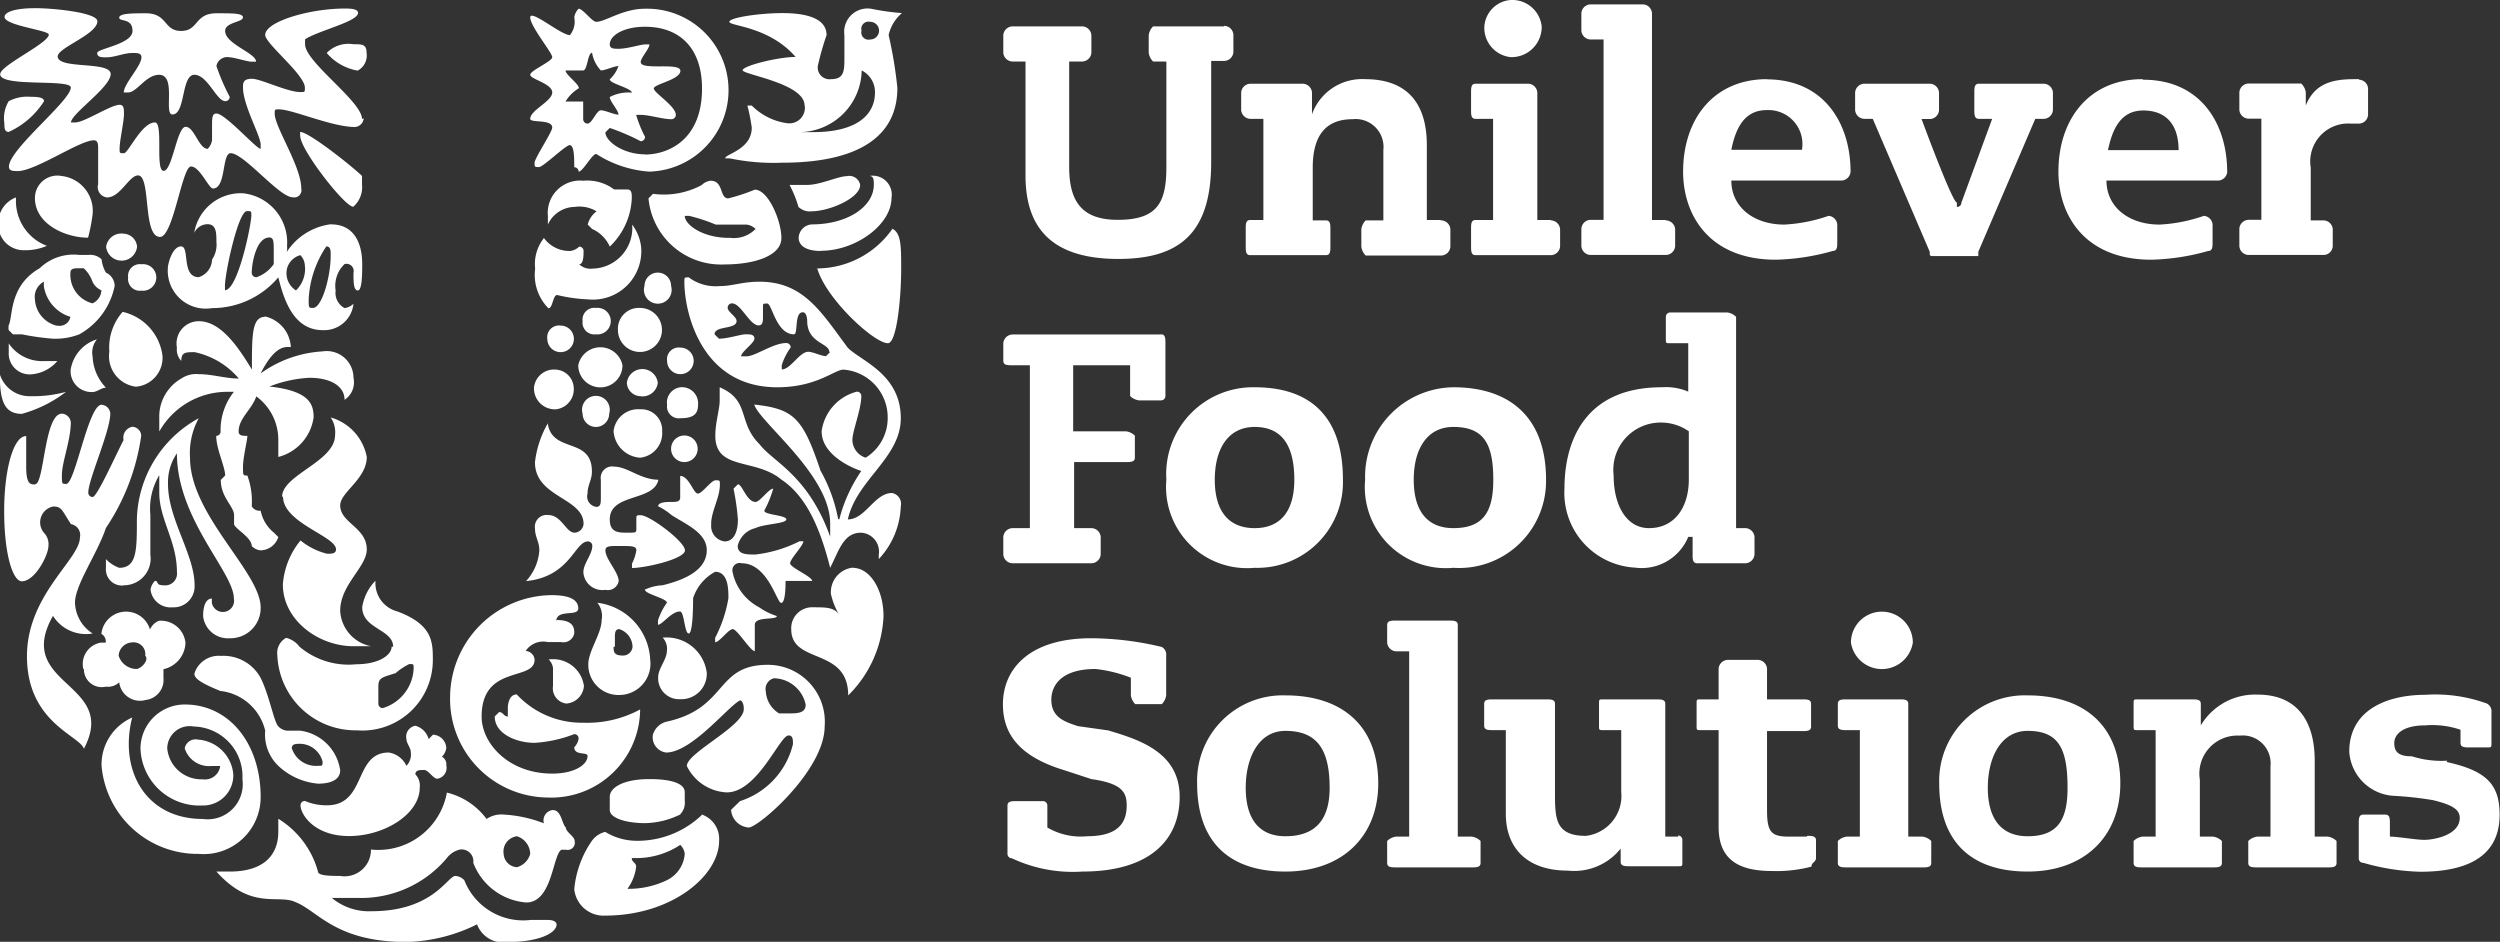 <svg id="Layer_1" data-name="Layer 1" xmlns="http://www.w3.org/2000/svg" viewBox="0 0 131.69 49.61"><rect x="0" y="0" width="131.69" height="49.61" fill="#333333" stroke="none"/><title>logo-grey</title><path d="M223.89,284.32a1.59,1.59,0,0,1-1.63,1.62,1.55,1.55,0,0,1-1.39-1.62,1.5,1.5,0,0,1,1.39-1.39,1.56,1.56,0,0,1,1.63,1.39" transform="translate(-142.68 -282.93)" style="fill:#fff"/><path d="M243.44,316.78a1.65,1.65,0,0,1-3.26,0,1.63,1.63,0,0,1,3.26,0" transform="translate(-142.68 -282.93)" style="fill:#fff"/><path d="M249.49,319.56a4.51,4.51,0,0,0-4.66,4.64c0,3.24,1.86,4.64,4.66,4.64,3,0,4.88-1.86,4.88-4.64,0-3-1.86-4.64-4.88-4.64m0,7.42c-1.4,0-2.1-.93-2.1-2.55s0.7-3,2.1-3c1.63,0,2.1.93,2.1,3,0,1.62-.47,2.55-2.1,2.55" transform="translate(-142.68 -282.93)" style="fill:#fff"/><path d="M210.39,319.56a4.51,4.51,0,0,0-4.65,4.64c0,3.24,1.86,4.64,4.65,4.64,3,0,4.89-1.86,4.89-4.64,0-3-1.86-4.64-4.89-4.64m0,7.42c-1.4,0-2.09-.93-2.09-2.55s0.7-3,2.09-3c1.63,0,2.33.93,2.33,3,0,1.62-.7,2.55-2.33,2.55" transform="translate(-142.68 -282.93)" style="fill:#fff"/><path d="M208.77,303.33a4.57,4.57,0,0,0-4.65,4.87,4.27,4.27,0,0,0,4.65,4.64,4.51,4.51,0,0,0,4.65-4.64c0-3.24-1.63-4.87-4.65-4.87m0,7.42c-1.4,0-2.1-.93-2.1-2.55s0.7-2.78,2.1-2.78,2.09,0.93,2.09,2.78c0,1.62-.7,2.55-2.09,2.55" transform="translate(-142.68 -282.93)" style="fill:#fff"/><path d="M219.24,303.33a4.71,4.71,0,0,0-4.65,4.87,4.27,4.27,0,0,0,4.65,4.64,4.58,4.58,0,0,0,4.88-4.64c0-3.24-1.86-4.87-4.88-4.87m0,7.42c-1.4,0-2.09-.93-2.09-2.55s0.7-2.78,2.09-2.78c1.63,0,2.1.93,2.1,2.78,0,1.62-.47,2.55-2.1,2.55" transform="translate(-142.68 -282.93)" style="fill:#fff"/><path d="M235.76,287.1c-2.8,0-4.42,2.09-4.42,4.87,0,2.32,1.4,4.64,4.88,4.64a11.84,11.84,0,0,0,3-.46c0.24,0,.24-0.23.24-0.46v-0.93a0.5,0.5,0,0,0-.46-0.46,8.3,8.3,0,0,1-2.33.46c-1.62,0-2.79-.93-2.79-2.32h5.82a0.5,0.5,0,0,0,.46-0.46c0-2.55-1.4-4.87-4.42-4.87m-1.86,3.71c0.23-1.16.7-2.09,1.86-2.09a1.79,1.79,0,0,1,1.86,2.09H233.9Z" transform="translate(-142.68 -282.93)" style="fill:#fff"/><path d="M255.53,287.1c-2.79,0-4.42,2.09-4.42,4.87,0,2.32,1.4,4.64,4.89,4.64a11.88,11.88,0,0,0,3-.46c0.23,0,.23-0.23.23-0.46v-0.93a0.5,0.5,0,0,0-.46-0.46,8.28,8.28,0,0,1-2.33.46c-1.63,0-2.8-.93-2.8-2.32h5.82A0.5,0.5,0,0,0,260,292c0-2.55-1.39-4.87-4.42-4.87m-1.86,3.71c0.24-1.16.7-2.09,1.86-2.09s1.86,0.7,1.86,2.09h-3.72Z" transform="translate(-142.68 -282.93)" style="fill:#fff"/><path d="M207.14,284.32h-3.72a0.81,0.81,0,0,0-.23.46v0.93a0.81,0.81,0,0,0,.23.46h0.7v5.56c0,1.86-.46,2.78-2.56,2.78-1.86,0-2.56-.93-2.56-2.78v-5.56h0.7a0.5,0.5,0,0,0,.47-0.46v-0.93a0.5,0.5,0,0,0-.47-0.46H196a0.5,0.5,0,0,0-.47.46v0.93a0.5,0.5,0,0,0,.47.46h0.7v6c0,2.55,1.16,4.4,4.89,4.4,3.26,0,4.89-1.39,4.89-5.1v-5.33h0.7a0.5,0.5,0,0,0,.47-0.46v-0.93a0.5,0.5,0,0,0-.47-0.46" transform="translate(-142.68 -282.93)" style="fill:#fff"/><path d="M218.54,294.52h-0.7v-3.94c0-2.09-.93-3.48-3.26-3.48a2.8,2.8,0,0,0-2.79,1.85V287.8a0.5,0.5,0,0,0-.47-0.46h-2.79a0.5,0.5,0,0,0-.47.46v0.93a0.5,0.5,0,0,0,.47.46h0.7v5.33h-0.7c-0.23,0-.23.23-0.23,0.46v0.93c0,0.23,0,.46.23,0.46h4c0.23,0,.23-0.23.23-0.46V295c0-.23,0-0.46-0.23-0.46h-0.7v-2.78c0-1.39.46-2.55,2.09-2.55a1.47,1.47,0,0,1,1.63,1.62v3.71h-0.93a0.81,0.81,0,0,0-.23.46v0.93a0.8,0.8,0,0,0,.23.46h4a0.5,0.5,0,0,0,.46-0.46V295a0.5,0.5,0,0,0-.46-0.46" transform="translate(-142.68 -282.93)" style="fill:#fff"/><path d="M224.36,294.52h-0.7V287.8a0.5,0.5,0,0,0-.46-0.46H220.4c-0.23,0-.23.23-0.23,0.46v0.93c0,0.23,0,.46.23,0.46h0.93v5.33H220.4c-0.23,0-.23.23-0.23,0.46v0.93c0,0.23,0,.46.23,0.46h4a0.5,0.5,0,0,0,.46-0.46V295a0.5,0.5,0,0,0-.46-0.46" transform="translate(-142.68 -282.93)" style="fill:#fff"/><path d="M230.4,294.52h-0.7v-10.9a0.5,0.5,0,0,0-.46-0.46h-2.79a0.5,0.5,0,0,0-.47.46v0.93a0.5,0.5,0,0,0,.47.46h0.7v9.5h-0.7a0.5,0.5,0,0,0-.47.46v0.93a0.5,0.5,0,0,0,.47.46h4a0.5,0.5,0,0,0,.47-0.46V295a0.5,0.5,0,0,0-.47-0.46" transform="translate(-142.68 -282.93)" style="fill:#fff"/><path d="M250.42,287.34h-3.5c-0.24,0-.24.23-0.24,0.46v0.93c0,0.23,0,.46.24,0.46h0.7L246,293.6a0.23,0.23,0,0,1-.24.23V293.6c-0.24,0-1.86-4.4-1.86-4.4h0.46a0.5,0.5,0,0,0,.46-0.46V287.8a0.5,0.5,0,0,0-.46-0.46h-3.49a0.5,0.5,0,0,0-.47.46v0.93a0.5,0.5,0,0,0,.47.46h0.46l3,7c0,0.23,0,.23.24,0.23h2.32v-0.23l3-7h0.47a0.5,0.5,0,0,0,.46-0.46V287.8a0.5,0.5,0,0,0-.46-0.46" transform="translate(-142.68 -282.93)" style="fill:#fff"/><path d="M201.09,321.41l-1.63-.23c-0.7-.23-1.4-0.46-1.4-1.39,0-.7.46-1.62,2.33-1.62a7.16,7.16,0,0,1,1.86.46v0.93a0.81,0.81,0,0,0,.23.46h1.4a0.81,0.81,0,0,0,.23-0.46v-2.09a0.46,0.46,0,0,0-.23-0.46,16.17,16.17,0,0,0-3.72-.46c-3.26,0-4.65,1.62-4.65,3.48,0,1.62.93,2.78,3.26,3.48l1.4,0.46c1.63,0.23,1.86.7,1.86,1.39,0,0.93-.47,1.62-2.09,1.62a3.47,3.47,0,0,1-2.09-.46v-1.16a0.23,0.23,0,0,0-.23-0.23h-1.4c-0.23,0-.47,0-0.47.23v2.55a0.23,0.23,0,0,0,.23.23,7.54,7.54,0,0,0,3.72.7c3.49,0,5.12-1.62,5.12-3.94s-2.1-3-3.72-3.48" transform="translate(-142.68 -282.93)" style="fill:#fff"/><path d="M231.1,327h-0.7v-7c0-.23-0.23-0.23-0.46-0.23h-2.79c-0.24,0-.24,0-0.24.23v1.16c0,0.23,0,.23.24,0.23h0.93v3.25a2.12,2.12,0,0,1-1.86,2.32c-1.63,0-1.63-.93-1.63-2.32V320c0-.23-0.23-0.23-0.47-0.23h-2.79c-0.24,0-.47,0-0.47.23v1.16c0,0.23.23,0.23,0.47,0.23H222v4.4c0,1.85,1.16,3,3.26,3a3.13,3.13,0,0,0,2.79-1.16v0.7c0,0.23.24,0.23,0.46,0.23h2.56c0.23,0,.23,0,0.23-0.23v-1.16a0.23,0.23,0,0,0-.23-0.23" transform="translate(-142.68 -282.93)" style="fill:#fff"/><path d="M271.59,323a5.15,5.15,0,0,1-1.86-.23c-0.7,0-.93-0.23-0.93-0.7s0.47-.93,1.63-0.93a4.58,4.58,0,0,1,1.86.23v0.7c0,0.23.23,0.23,0.46,0.23h0.93c0.24,0,.24,0,0.24-0.23v-1.62a0.46,0.46,0,0,0-.24-0.46,7.94,7.94,0,0,0-3.25-.46c-1.86,0-4,.7-4,3a2.49,2.49,0,0,0,2.32,2.32,18.19,18.19,0,0,1,2.1.23c0.93,0.23,1.4.46,1.4,0.93,0,0.93-1.4,1.16-1.86,1.16S269,327,268.57,327v-0.7c0-.23,0-0.46-0.24-0.46h-1.16c-0.24,0-.24.23-0.24,0.46v1.85a0.23,0.23,0,0,0,.24.23,11.8,11.8,0,0,0,3,.47c3.26,0,4.18-1.39,4.18-3s-0.7-2.32-2.79-2.78" transform="translate(-142.68 -282.93)" style="fill:#fff"/><path d="M203.88,300.55H196a0.5,0.5,0,0,0-.47.46v0.93c0,0.23.23,0.23,0.47,0.23h0.93v8.58H196a0.5,0.5,0,0,0-.47.46v0.93a0.5,0.5,0,0,0,.47.46h4.19a0.5,0.5,0,0,0,.47-0.46v-0.93a0.5,0.5,0,0,0-.47-0.46h-0.93v-3.48H202c0.23,0,.46,0,0.46-0.23v-1.16a0.82,0.82,0,0,0-.46-0.23h-2.79v-3.48h3v1.62a0.81,0.81,0,0,0,.47.23h1.16a0.23,0.23,0,0,0,.23-0.23V301c0-.23,0-0.46-0.23-0.46" transform="translate(-142.68 -282.93)" style="fill:#fff"/><path d="M234.6,310.75h-0.47V299.62a0.8,0.8,0,0,0-.46-0.23h-3a0.23,0.23,0,0,0-.24.23v1.16c0,0.23,0,.23.24,0.23h0.94v2.55a3,3,0,0,0-1.4-.23c-4,0-5.12,2.78-5.12,5.33a3.94,3.94,0,0,0,3.72,4.17,2.65,2.65,0,0,0,2.8-1.62h0.23v0.93c0,0.23,0,.46.24,0.46h2.56a0.5,0.5,0,0,0,.46-0.46v-0.93a0.5,0.5,0,0,0-.46-0.46m-3-2.55c0,1.39-.7,2.55-2.1,2.55-1.16,0-1.86-1.16-1.86-2.78a2.49,2.49,0,0,1,2.56-2.78,2.53,2.53,0,0,1,1.4.46v2.55Z" transform="translate(-142.68 -282.93)" style="fill:#fff"/><path d="M237.85,327h-0.93c-0.93,0-1.16-.23-1.16-1.39v-4.17h1.86c0.23,0,.46,0,0.46-0.23V320c0-.23-0.23-0.23-0.46-0.23h-1.86v-1.62a0.5,0.5,0,0,0-.46-0.46h-1.63a0.5,0.5,0,0,0-.46.46v1.62h-0.93c-0.23,0-.23,0-0.23.23v1.16c0,0.23,0,.23.23,0.23h0.93v5.1c0,1.62.93,2.32,2.79,2.32a7.21,7.21,0,0,0,2.1-.23c0-.23.24-0.23,0.24-0.46v-0.93c0-.23-0.24-0.23-0.46-0.23" transform="translate(-142.68 -282.93)" style="fill:#fff"/><path d="M266.93,287.1h-0.23c-1.17,0-2.1.23-2.56,1.39v-0.7a0.81,0.81,0,0,0-.24-0.46h-2.8a0.5,0.5,0,0,0-.46.46v0.93a0.5,0.5,0,0,0,.46.46h0.7v5.33h-0.7a0.5,0.5,0,0,0-.46.46v0.93a0.5,0.5,0,0,0,.46.46h4a0.49,0.49,0,0,0,.46-0.46V295a0.5,0.5,0,0,0-.46-0.46h-0.7v-2.78a2,2,0,0,1,2.1-2.32h0.46a0.49,0.49,0,0,0,.46-0.46v-1.39a0.49,0.49,0,0,0-.46-0.46" transform="translate(-142.68 -282.93)" style="fill:#fff"/><path d="M243.9,327h-0.7v-7c0-.23-0.24-0.23-0.46-0.23h-2.79c-0.23,0-.46,0-0.46.23v1.16c0,0.23.24,0.23,0.46,0.23h0.7V327h-0.7a0.82,0.82,0,0,0-.46.23v1.16c0,0.23.24,0.23,0.46,0.23h4c0.24,0,.46,0,0.46-0.23v-1.16a0.79,0.79,0,0,0-.46-0.23" transform="translate(-142.68 -282.93)" style="fill:#fff"/><path d="M220.17,327h-0.7V315.85c0-.23-0.23-0.23-0.47-0.23h-2.79c-0.23,0-.46,0-0.46.23v0.93a0.5,0.5,0,0,0,.46.46h0.7V327h-0.7a0.81,0.81,0,0,0-.46.23v1.16c0,0.23.23,0.23,0.46,0.23h4c0.23,0,.46,0,0.46-0.23v-1.16a0.81,0.81,0,0,0-.46-0.23" transform="translate(-142.68 -282.93)" style="fill:#fff"/><path d="M265.31,327h-0.7V323c0-2.09-.93-3.48-3-3.48a3.33,3.33,0,0,0-3,1.62V320c0-.23-0.24-0.23-0.47-0.23H255.3c-0.23,0-.23,0-0.23.23v1.16c0,0.23,0,.23.23,0.23h0.93V327h-0.7a0.82,0.82,0,0,0-.46.23v1.16c0,0.23.23,0.23,0.46,0.23h3.72c0.24,0,.47,0,0.47-0.23v-1.16a0.82,0.82,0,0,0-.47-0.23h-0.69v-3a2,2,0,0,1,2.09-2.32,1.47,1.47,0,0,1,1.63,1.62V327h-0.7a0.82,0.82,0,0,0-.47.23v1.16c0,0.23.23,0.23,0.47,0.23h3.72c0.23,0,.46,0,0.46-0.23v-1.16a0.82,0.82,0,0,0-.46-0.23" transform="translate(-142.68 -282.93)" style="fill:#fff"/><path d="M185.73,297.07c0.47,1.62,3,3.94,3.72,3.94,0.46,0,.7-2.32.7-3.94,0-1.16,0-1.85-.46-2.09a4.85,4.85,0,0,1-4,2.09m0.23-.93c1.86,0,3.72-1.39,3.72-2.78a1,1,0,0,0-1.16-1.16c0.23,0,.23.23,0.23,0.46,0,1.16-1.4,2.09-3.26,2.09a0.74,0.74,0,0,0-.7.7c0,0.46.46,0.7,1.16,0.7m-0.47-2.09a0.86,0.86,0,0,1-.7-0.23,6,6,0,0,0-.47-1.16h0.93c0.7,0,1.63-.46,2.09-0.46a0.58,0.58,0,0,1,.7.46c0,0.7-1.63,1.39-2.56,1.39" transform="translate(-142.68 -282.93)" style="fill:#fff"/><path d="M144.54,308.43c0.47,0,.47-3.71,1.4-3.71a0.5,0.5,0,0,1,.47.46c0,0.93-.47,2.09-0.47,2.78,0,0.46,0,.46.23,0.46,0.47,0,1.16-4.17,1.86-4.17a0.5,0.5,0,0,1,.46.46c0,0.93-1.16,3.48-1.16,4.17a0.23,0.23,0,0,0,.23.23c0.23,0,1.16-2.09,1.63-3a0.58,0.58,0,0,1,.47-0.7,0.5,0.5,0,0,1,.46.46,11.6,11.6,0,0,1-1.86,4.87c-0.47,1.39-1.63,3-1.63,3.94a2,2,0,0,0,.93,1.62,2.05,2.05,0,0,1-2.09-.93c-2.09,3.71,3.49,3.48,1.63,7-0.23-.7-3-1.39-3-4.87,0-3.24,2.79-5.1,2.79-6.26a0.58,0.58,0,0,0-.47-0.7c-0.47-.7-0.47-0.93-0.93-0.93A0.85,0.85,0,0,0,145,311a0.85,0.85,0,0,1,.23.7c0,0.46-.7,1.85-1.4,1.85-0.47,0-.93-1.39-0.93-3.71,0-2.09.46-3.94,1.16-3.94v1.62c0,0.93.23,0.93,0.47,0.93" transform="translate(-142.68 -282.93)" style="fill:#fff"/><path d="M149.2,313.76a1.41,1.41,0,0,0,1.4-1.62v-2.09a3.43,3.43,0,0,1,.47-2.09v0.93c0,1.39.93,2.55,0.93,4.17a0.62,0.62,0,0,1-.7.7c-0.46,0-.23-0.23-0.46-0.23a0.81,0.81,0,0,0-.23.46,1.06,1.06,0,0,0,1.16.93,1.1,1.1,0,0,0,1.16-1.16c0-1.62-1.4-3.48-1.4-5.33a2.69,2.69,0,0,1,.47-1.62c0,3.48,3,6.26,3,7.65a0.59,0.59,0,0,1-1.16.23v-0.23c-0.23,0-.46.23-0.46,0.93a1.31,1.31,0,0,0,1.4,1.16,1.59,1.59,0,0,0,1.63-1.62c0-1.86-3.72-4.87-3.72-7.88a3.81,3.81,0,0,1,.46-2.09,6.24,6.24,0,0,0-3.26,5.33c0,1.62,0,2.55-.93,2.55a1.78,1.78,0,0,1-.7-0.46v0.46a0.85,0.85,0,0,0,.93.93" transform="translate(-142.68 -282.93)" style="fill:#fff"/><path d="M181.08,295.45a1.59,1.59,0,0,0,1.4-.46,0.82,0.82,0,0,0-.47-0.23h-1.63a9.16,9.16,0,0,0-1.4-.46h-0.23c0,0.46.93,1.16,2.33,1.16m-4-2.32a4.22,4.22,0,0,0,2.56-.46,0.82,0.82,0,0,1,.47-0.23c0.7,0,.46.93,0.93,0.93a9.76,9.76,0,0,0,1.4-.46c0.7,0,1.4,1.62,1.4,2.55s-1.4,1.39-3,1.39a3.84,3.84,0,0,1-4-3.48l0.23-.23" transform="translate(-142.68 -282.93)" style="fill:#fff"/><path d="M149.66,320.72a2.7,2.7,0,0,0-1.63,2.55,5.08,5.08,0,0,0,5.12,4.64,3,3,0,0,0,3.26-3c0-2.78-1.63-4.87-4-4.87a2.33,2.33,0,0,0-2.33,2.32,3.11,3.11,0,0,0,3.26,3,1.59,1.59,0,0,0,1.63-1.62,2,2,0,0,0-1.86-1.85,0.58,0.58,0,0,0-.7.46,1.34,1.34,0,0,0,1.4.93h0.47a0.81,0.81,0,0,1-.93.7,1.8,1.8,0,0,1-1.86-1.62,1.18,1.18,0,0,1,1.4-1.16,2.63,2.63,0,0,1,2.56,2.78,1.85,1.85,0,0,1-2.09,2.09c-3,0-4.42-2.55-3.72-5.33" transform="translate(-142.68 -282.93)" style="fill:#fff"/><path d="M169.21,327.91a0.74,0.74,0,0,0,.7.7,1,1,0,0,0,.7-0.7,1,1,0,0,0-.7-0.93,0.81,0.81,0,0,0-.7.93m1.4,3.48h0.93c0.46,0,.46.23,0.46,0.23,0,0.46-.93.93-2.56,0.93a1.46,1.46,0,0,1-1.63-.93,8.8,8.8,0,0,1-3.72.93c-3.72,0-4.65-1.62-5.82-2.09-0.93-.46-2.33.46-4.19-1.62h0.7c1.86,0,2.56-.93,2.56-2.09v-0.69a4.73,4.73,0,0,1,2.09,2.78c0,0.23.7,0.23,1.16,0.23a1.39,1.39,0,0,0,1.63-1.39,3.67,3.67,0,0,0,4-3,3.69,3.69,0,0,1,2.09,1.39,1.4,1.4,0,0,1,.93-0.23,6.81,6.81,0,0,1,2.09.46,0.55,0.55,0,0,1,.46-0.7c0.47,0,.47.7,0.7,0.93,0,0.23.46,0.46,0.46,0.7a0.38,0.38,0,0,1-.46.46h-0.23c-0.47.23-.47,2.78-1.86,2.78a3.26,3.26,0,0,1-2.79-2.09,0.62,0.62,0,0,0-.7-0.7,1.22,1.22,0,0,0-.7.46,5.9,5.9,0,0,1-4.65,2.09h-1.4a3.06,3.06,0,0,0,2.09.7c3.26,0,4-1.86,4.42-1.86a0.72,0.72,0,0,1,.47.23,3.33,3.33,0,0,0,3.49,2.09" transform="translate(-142.68 -282.93)" style="fill:#fff"/><path d="M181.77,319.79c-0.47,0-2.56,2.78-4,2.78a0.81,0.81,0,0,1-.7-0.93,1,1,0,0,1,.7-0.69c3.26-.7,2.56-3,5.35-3a3,3,0,0,1,3,3.24c0,2.32-3.49,5.33-4,5.33a1,1,0,0,1-.93-0.93l0.47-.46a4.18,4.18,0,0,0,2.79-3c0-.23,0-0.46-0.23-0.46-0.47,0-1.63,3-3.26,3a2.46,2.46,0,0,1-2.1-1.39c0-.7,3-2.09,3-3,0-.47-0.23-0.47-0.23-0.47m1.86-1.16a0.58,0.58,0,0,0-.47.7,1.45,1.45,0,0,0,.7,1.16h0.47c0.47,0,.93,0,0.93-0.46a1.74,1.74,0,0,0-1.63-1.39" transform="translate(-142.68 -282.93)" style="fill:#fff"/><path d="M149.43,297.54a0.62,0.62,0,0,0,.7.7,0.7,0.7,0,1,0,0-1.39,0.62,0.62,0,0,0-.7.7m-1.16-1.62a0.82,0.82,0,0,0,1.63,0,0.74,0.74,0,0,0-.7-0.69,0.81,0.81,0,0,0-.93.69m-0.47,4.87a2,2,0,0,0-1.4,1.62,1.1,1.1,0,0,0,1.16,1.16c0.23,0,.47-0.23.7-0.23a2.5,2.5,0,0,1-.7-1.62,1.11,1.11,0,0,1,.23-0.93m-4.65.23v0.46a1.1,1.1,0,0,0,1.16,1.16,2,2,0,0,0,1.4-.7H145a2.12,2.12,0,0,1-1.86-.93m-0.47,1.62c0,1.39.23,2.09,1.16,2.09a6.77,6.77,0,0,0,2.33-1.16,6.56,6.56,0,0,1-1.86.23,1.64,1.64,0,0,1-1.63-1.16m4.65-7.19a10,10,0,0,0,.23-1.16,1.85,1.85,0,0,0-1.63-2.09,1.18,1.18,0,0,0-1.4,1.16c0,1.39,1.63,2.09,2.79,2.09m-1.63,4.64a1.51,1.51,0,0,1-1.16-1.39,0.9,0.9,0,0,1,.47-0.93V298a2,2,0,0,0,1.4,1.62,0.58,0.58,0,0,1-.7.46m1.86-2.32a0.88,0.88,0,0,0,.47.46,0.78,0.78,0,0,1-.47.69,1.55,1.55,0,0,1-1.16-1.62c0-.23.23-0.23,0.47-0.23h0.23a1.77,1.77,0,0,1,.46.7m-4.42,2.32v0.23l0.23,0.23h0.47a13.07,13.07,0,0,0,1.63.23,3.46,3.46,0,0,0,1.4-.23,3.76,3.76,0,0,0,1.86-2.55,0.78,0.78,0,0,0-.46-0.7,1.79,1.79,0,0,1-.23-0.7,0.86,0.86,0,0,0-.7-0.23h-0.46a2.57,2.57,0,0,0-2.1.7c-1.63.93-1.4,2.55-1.63,3m6-.7a2.83,2.83,0,0,0-.7,2.09,1.62,1.62,0,0,0,1.4,1.85,1.53,1.53,0,0,0,1.4-1.62,2.72,2.72,0,0,0-2.09-2.32m-4-3.48a2.83,2.83,0,0,1-1.16.23,1.34,1.34,0,0,1-1.4-1.39,1.44,1.44,0,0,1,.93-1.39v0.23a2.52,2.52,0,0,0,1.63,2.32" transform="translate(-142.68 -282.93)" style="fill:#fff"/><path d="M177.82,301.94a0.7,0.7,0,1,0,.7-0.7,0.62,0.62,0,0,0-.7.7m0,2.32a0.62,0.62,0,0,0,.7.7c0.7,0,.93-0.23.93-0.7a0.85,0.85,0,0,0-.93-0.93,0.81,0.81,0,0,0-.7.93M175,305.65a1.5,1.5,0,0,0,1.4,1.39,1.3,1.3,0,0,0,1.16-1.39,1.1,1.1,0,0,0-1.16-1.16,1.3,1.3,0,0,0-1.4,1.16m0.7-2.55a0.74,0.74,0,0,0,.7.7,0.81,0.81,0,0,0,.93-0.7,0.82,0.82,0,0,0-1.63,0m-2.33,1.62a0.7,0.7,0,0,0,1.4,0,0.73,0.73,0,1,0-1.4,0m1.86-4.41a1.16,1.16,0,1,0,1.16-1.16,1.1,1.1,0,0,0-1.16,1.16m1.4-2.32a0.73,0.73,0,1,0,1.4,0,0.7,0.7,0,0,0-1.4,0m-3.26,1.85a0.62,0.62,0,0,0,.7.7,0.7,0.7,0,1,0,0-1.39,0.62,0.62,0,0,0-.7.7m-0.23,2.32a1.16,1.16,0,0,0,2.33,0,1.19,1.19,0,0,0-2.33,0m-2.33,1.16a1.1,1.1,0,0,0,1.16,1.16,1.06,1.06,0,0,0,.93-1.16,1,1,0,0,0-.93-0.93,1.06,1.06,0,0,0-1.16.93m0.7-2.55a0.7,0.7,0,1,0,.7-0.7,0.62,0.62,0,0,0-.7.7m6.52,5.79a0.7,0.7,0,0,1,1.4,0,0.7,0.7,0,0,1-1.4,0" transform="translate(-142.68 -282.93)" style="fill:#fff"/><path d="M178.52,327.44a0.81,0.81,0,0,1,.23.46,1.68,1.68,0,0,1-.93,1.39,4.66,4.66,0,0,1-2.09.46,2.45,2.45,0,0,0,.46-1.16c0-.23-0.23-0.23-0.23-0.46h0.23a4.18,4.18,0,0,0,2.33-.7m0-1.62a0.85,0.85,0,0,0,.23-0.69v-0.46c0-.46-0.7-0.69-1.86-0.69-1.4,0-2.09.46-2.09,0.93v0.69c0,0.46.93,0.7,1.86,0.7a4.39,4.39,0,0,0,1.86-.46m1.16,0a4.91,4.91,0,0,1-3.49,1.39,3.21,3.21,0,0,1-1.63-.47,1.23,1.23,0,0,0-.7.47,5.31,5.31,0,0,0-.93,2.55,1.55,1.55,0,0,0,1.63,1.39c3.49,0,6-2.09,6-3.94a1.36,1.36,0,0,0-.93-1.39" transform="translate(-142.68 -282.93)" style="fill:#fff"/><path d="M180.15,310.52a0.81,0.81,0,0,0,.7.93c0.46,0,.7-0.46.7-1.16a13,13,0,0,0-.23-1.62l0.23-.23c0.23,0,.46.93,0.93,0.93,0.23,0,.7-0.7.93-0.7a5.92,5.92,0,0,1-.47,1.16c0,0.23,1.16.23,1.16,0.46s-1.16.23-1.63,0.46a1.25,1.25,0,0,0-.93.93c0,0.46.46,0.46,0.93,0.46a6.89,6.89,0,0,0,2.33-.7H185c0,0.23-.7.93-0.7,1.16s1.16,0.7,1.16.93h-1.4c0,0.23,0,1.16-.23,1.16s-0.7-2.09-2.09-2.09a0.38,0.38,0,0,0-.47.46,2.7,2.7,0,0,0,1.4,1.86,3.36,3.36,0,0,0,.93.46c0,0.23-1.16,0-1.16.46v1.39c-0.23,0-.93-1.16-1.16-1.16s-0.7.69-.93,0.69v-0.23a7,7,0,0,0,.7-2.09c0-.46,0-1.39-0.7-1.39a2.43,2.43,0,0,0-1.16,1.39c0,0.23,0,1.86-.23,1.86s-0.23-1.16-.46-1.16c-0.46,0-.93.7-1.16,0.7v-0.23a3.4,3.4,0,0,1,.47-0.93c0-.23-1.16-0.46-1.16-0.69a2.42,2.42,0,0,1,.93-0.23c0.93-.23,2.33-0.7,2.33-1.85,0-.93-1.16-1.39-1.86-1.85a3.31,3.31,0,0,0-.7-0.46c0-.23.47-0.23,0.7-0.23s0.46,0,.46-0.23V308c0.46,0,.7.93,0.93,0.93s0.7-.7.93-0.7,0.23,0,.23.23c0,0.7-.46,1.39-0.46,2.09m-8.61-5.33c0.23,1.62,2.33.7,2.33,2.55,0,0.46-.23.7-0.23,1.16a0.55,0.55,0,0,0,.47.7c0.23,0,.23-0.23.23-0.46V308.2a0.6,0.6,0,0,1,.7-0.69c0.7,0,1.4.69,2.33,0.69-0.23,1.16-2.56.7-2.56,2.09,0,0.7.46,0.7,0.93,0.7s0.47,0,.47-0.23v-0.46c0-.23,0-0.23.23-0.23,0.47,0,2.33,1.39,2.33,1.85s-2.1.93-2.79,0.93v-0.23a2.33,2.33,0,0,0,.23-0.7c0-.23-0.23-0.23-0.93-0.23-0.46,0-.7,0-0.7.23,0,0.46.7,1.16,0.7,1.62a0.58,0.58,0,0,1-.7.46,1,1,0,0,1-1.16-.93c0-.46.47-0.93,0.47-1.39a0.23,0.23,0,0,0-.23-0.23c-0.7,0-.93,1.86-3.26,2.09a2.65,2.65,0,0,0,.7-1.62c0-.46-0.23-0.7-0.23-1.16a0.62,0.62,0,0,1,.7-0.7c0.7,0,.93.93,1.39,0.93a0.5,0.5,0,0,0,.47-0.46c0-1.39-2.56-1.39-2.56-3.25a5.32,5.32,0,0,1,.7-2.09" transform="translate(-142.68 -282.93)" style="fill:#fff"/><path d="M175,317c0,0.23,0,.46.47,0.46A0.5,0.5,0,0,0,176,317a1,1,0,0,0-.7-0.93c-0.23,0-.23.23-0.23,0.46V317m-0.93-2.32a3.17,3.17,0,0,1,2.79,3,1.65,1.65,0,0,1-1.63,1.86,1.59,1.59,0,0,1-1.63-1.62c0-.7.7-1.62,0.7-2.32a1.12,1.12,0,0,0-.23-0.93m-2.56,3a0.72,0.72,0,0,1,.23.46v0.93a0.81,0.81,0,0,0,.7.93,1,1,0,0,0,.93-0.93,1.64,1.64,0,0,0-1.86-1.39m6-1.16a0.85,0.85,0,0,1,.23.7c0,0.46-.46.93-0.46,1.39a1.1,1.1,0,0,0,1.16,1.16,1.34,1.34,0,0,0,1.4-1.39,2.13,2.13,0,0,0-2.33-1.85m-5.58-.93c0.93,0,.93.46,0.93,0.7a0.58,0.58,0,0,1-.7.46h-0.7a1.11,1.11,0,0,0-1.16.47,0.5,0.5,0,0,1,.47.46c0,1.16-2.79.23-2.79,3,0,1.39,1.4,3,3.72,3,1.16,0,1.86-.46,1.86-0.93,0-.23-0.7,0-0.7-0.46a0.81,0.81,0,0,0,.23-0.46,0.23,0.23,0,0,0-.23-0.23,6.9,6.9,0,0,1-2.09.46c-0.93,0-2.1-.46-2.1-1.39l0.23-.23c0.23,0,.23.23,0.46,0.23v-0.46s0-.7.47-0.7A4.68,4.68,0,0,0,173.4,321a5.85,5.85,0,0,0,3-.7,4.68,4.68,0,0,1-4.89,4.64,5.19,5.19,0,0,1-5.12-5.33,5.4,5.4,0,0,1,5.35-5.33q1.4,0,1.4.7c0,0.46-1.16,0-1.16.69" transform="translate(-142.68 -282.93)" style="fill:#fff"/><path d="M160.13,294.75c1.16,0,1.63.93,1.63,2.09,0,0.46,0,1.39-.23,1.39s-0.23-.46-0.23-0.93a0.38,0.38,0,0,0-.47-0.46,1.58,1.58,0,0,0-.47,1.39,0.91,0.91,0,0,0,.47.93,0.82,0.82,0,0,0,.47-0.23,1.55,1.55,0,0,1-1.63,1.39c-1.63,0-2.09-1.85-2.33-2.78a4.56,4.56,0,0,1-3.49,1.62,2,2,0,0,1-2.33-2.09c0-.23.23-1.16,0.7-1.16s0,1.62.93,1.62a1,1,0,0,0,.7-0.93,1.39,1.39,0,0,0,.23-0.93c0-.46,0-0.93-0.47-0.93a0.78,0.78,0,0,0-.7.46,2.49,2.49,0,0,1,2.56-2.09,2.6,2.6,0,0,1,2.33,2.78,0.85,0.85,0,0,1-.23.7,3.26,3.26,0,0,1,2.56-1.85m-1.4,2.09a0.81,0.81,0,0,0-.23-0.46,1,1,0,0,0-.7.7,1.08,1.08,0,0,0,.47,1.16,1.58,1.58,0,0,0,.46-1.39m-2.56.7a1.82,1.82,0,0,0,.93-0.7v-0.7c0-.46,0-0.7-0.23-0.7-0.7,0-.93,1.39-0.93,1.86a0.23,0.23,0,0,0,.23.23m3,1.62c0.46,0,.93-1.62.93-2.78,0-.23,0-0.46-0.23-0.46a5.45,5.45,0,0,0-.93,2.78c0,0.46,0,.46.23,0.46m-4.65-.93c0.7,0,1.4-3.48,1.4-3.94,0-.23,0-0.23-0.23-0.23-0.46,0-1.16,3.25-1.16,3.94v0.23" transform="translate(-142.68 -282.93)" style="fill:#fff"/><path d="M156.65,299.62c-0.7,0-.7.93-0.7,2.78-0.7-1.16-1.63-2.55-2.79-2.55a1.17,1.17,0,0,0-1.16,1.39,0.85,0.85,0,0,0,.23.7c0-.46.23-0.46,0.7-0.46a4.18,4.18,0,0,1,2.33,1.39c-0.7,0-1.4-.23-2.1-0.23a1.4,1.4,0,0,0-.93.23,2.31,2.31,0,0,0-1.16,2.09v0.7a4.11,4.11,0,0,1,3.49-2.09H155a3.23,3.23,0,0,0-.7,2.09,0.23,0.23,0,0,1-.23.23c0,0.7.47,1.62,0.47,2.09l-0.23.23c0,0.93.7,1.39,0.7,1.86v0.46c0,0.23.93,0.7,0.93,1.16a0.72,0.72,0,0,0,.47.23,1,1,0,0,0,.93-0.7l-0.23-.23a2,2,0,0,1-.7-1.16,0.47,0.47,0,0,1-.47-0.23,3.92,3.92,0,0,0-.23-1.62c-0.23,0-.23,0-0.23-0.47s0.23-1.39.23-1.62c-0.23,0-.46,0-0.46-0.23,0-.7.7-1.16,0.93-1.85a2.82,2.82,0,0,1,1.16,2.32V307a2.5,2.5,0,0,0,1.86-2.09c0-.7-0.23-1.39-2.33-1.62a6.82,6.82,0,0,1,2.1-.46c1.16,0,1.86.46,1.86,1.16a1.1,1.1,0,0,0,.47-1.16,1.41,1.41,0,0,0-1.63-1.39,6.19,6.19,0,0,0-3.26,1.16q0.7-1.39,1.4-1.39H158a1.75,1.75,0,0,0-1.4-1.62" transform="translate(-142.68 -282.93)" style="fill:#fff"/><path d="M187.59,312.84c0.93,0,1.63,1.16,1.63,2.55a6.23,6.23,0,0,1-1.86,4.17c0-2.55-3-1.62-3-3.48a1.1,1.1,0,0,1,1.16-1.16c0.7,0,1.16,0,1.4.46a3.91,3.91,0,0,1-.47-1.16,1.3,1.3,0,0,1,1.16-1.39" transform="translate(-142.68 -282.93)" style="fill:#fff"/><path d="M174.1,294.06a1.75,1.75,0,0,0-1.16-.23,1.57,1.57,0,0,0-1.4.93v-0.46a1.7,1.7,0,0,1,1.86-1.85,2.36,2.36,0,0,1,1.63.46h0.7c0.23,0,.23.23,0.23,0.46a3.72,3.72,0,0,1-1.16,2.55,1.82,1.82,0,0,0-.93-0.93l-0.23-.23a1.23,1.23,0,0,1,.47-0.7m-2.79,1.39a1.66,1.66,0,0,0,1.4.7,0.82,0.82,0,0,0,.47-0.23,0.23,0.23,0,0,1,.23.23c0,0.23,0,.7-0.23.7a0.85,0.85,0,0,0,.7.23,2.14,2.14,0,0,0,2.09-2.32,2.44,2.44,0,0,1,.47,1.16,2.55,2.55,0,0,1-2.79,2.78,8.31,8.31,0,0,1-1.63-.23c-0.23,0-.23.7-0.46,0.7a2.5,2.5,0,0,1-.7-2.09,2.2,2.2,0,0,1,.47-1.62" transform="translate(-142.68 -282.93)" style="fill:#fff"/><path d="M155.48,283.86c0-.23-0.46-0.23-1.4-0.23-1.16,0-.93.93-1.86,0.93s-0.7-.93-1.86-0.93c-0.7,0-1.4,0-1.4.23s0.7,0,.7.7-1.86.93-1.86,1.16,0.23,0.23.47,0.23c0.47,0,.93-0.23,1.4-0.23,0.23,0,.46,0,0.46.23,0,0.46-.93,1.39-0.93,1.85h0.23c0.46,0,.93-0.93,1.63-0.93,0.93,0,.23,2.09.7,2.09,0.7,0,.46-2.09,1.16-2.09s1.16,1.39,1.63,1.39a0.23,0.23,0,0,0,.23-0.23,11.18,11.18,0,0,1-.7-1.62,0.58,0.58,0,0,1,.7-0.46c0.23,0,.93.23,1.16,0.23h0.23c0-.46-1.63-0.93-1.63-1.62,0-.46.93-0.46,0.93-0.7m4.42,1.86a2.76,2.76,0,0,0,1.63.93,0.9,0.9,0,0,0,.47-0.93c0-.46-0.23-0.46-0.7-0.46a1.59,1.59,0,0,0-1.4.46m1.86,3.48c0-.93-3-3-3-3.94V285c0.7-.46,2.79-0.93,2.79-1.39,0-.23-0.47-0.23-0.7-0.23-1.86,0-4.19.69-4.19,1.39,0,0.46,2.09,2.09,2.09,2.78,0,0.23,0,.23-0.23.23-0.7,0-2.09-.7-2.56-0.7s-0.47.23-.47,0.46c0,0.93.93,2.55,0.93,3v0.23c-0.23,0-1.86-1.86-2.33-1.86-0.23,0-.23.23-0.23,0.7v0.7a0.81,0.81,0,0,1-.23.46c-0.47,0-.7-1.16-1.16-1.16s-0.7,2.32-1.16,2.32,0-2.55-.46-2.55c-0.7,0-1.4,1.62-1.63,1.62s-0.23,0-.23-0.23c0-.46.23-1.39,0.23-1.86,0-.23,0-0.46-0.23-0.46-0.46,0-1.86.93-2.33,0.93h-0.23c0-.46,2.09-1.85,2.09-2.55s-2.79-.23-2.79-0.93c0-.46,2.09-1.16,2.09-1.85,0-.46-2.33-0.69-3.26-0.69-1.16,0-1.63.23-1.63,0.46,0,0.46,2.33.7,2.33,0.93,0,0.46-2.56,1.62-2.56,2.09,0,0.7,3.72.23,3.72,0.7,0,0.7-3.26,3.25-3.26,4.17,0,0.23.23,0.23,0.47,0.23,0.93,0,3.26-1.62,4-1.62,0.23,0,.23.23,0.23,0.46v1.85a0.55,0.55,0,0,0,.47.7c0.7,0,1.16-1.16,1.63-1.16,0.7,0,.23,3.24,1.16,3.24,0.7,0,1.16-3.71,1.63-3.71s0.93,1.16,1.16,1.16c0.7,0,.46-1.86.93-1.86,0.7,0,2.56,2.32,3.26,2.32a0.38,0.38,0,0,0,.46-0.46c0-1.16-1.4-3.24-1.4-3.94,0-.23,0-0.23.23-0.23,0.7,0,2.79.93,4,.93a0.5,0.5,0,0,0,.46-0.46M145,288.26a4.31,4.31,0,0,1-1.86,1.62c-0.23,0-.23-0.23-0.23-0.46a1.73,1.73,0,0,1,.23-1.16,2.1,2.1,0,0,1,1.16-.23c0.23,0,.7,0,0.7.23m13.5,1.85c0,0.7,2.33,3.71,2.79,3.71a1.36,1.36,0,0,0,.46-1.16V292.2c-0.46-.46-2.79-2.32-3.26-2.32v0.23" transform="translate(-142.68 -282.93)" style="fill:#fff"/><path d="M188.06,284.55a0.38,0.38,0,0,0,.46.46,0.46,0.46,0,1,0,0-.93,0.38,0.38,0,0,0-.46.46m-3,3.94c0-1.16-3.26-1.62-3.26-1.85s1.86-.7,2.79-0.7c-1.4-1.62-3.49-1.62-3.49-1.85s1.63-.46,2.79-0.46,2.33,0.23,2.33,1.16a14.84,14.84,0,0,0-.46,1.62,0.62,0.62,0,0,0,.7.7c0.7,0,.7-0.46.7-1.16v-1.16a1.23,1.23,0,0,1,1.4-1.39,13.22,13.22,0,0,0,1.63.23,2.12,2.12,0,0,0-.7,1.16,22.37,22.37,0,0,1,.46,2.78c0,3-2.79,3.94-6.05,3.94a11.35,11.35,0,0,1-2.79-.23h-0.23c0-.23,1.4-0.46,1.4-1.62a10,10,0,0,0-.23-1.16h0.23a3.25,3.25,0,0,0,1.86.93,0.82,0.82,0,0,0,.93-0.93m3-1.85a3.31,3.31,0,0,1-3.26,3.25h0.7c2.33,0,3.26-.93,3.26-2.09a1.27,1.27,0,0,0-.7-1.16" transform="translate(-142.68 -282.93)" style="fill:#fff"/><path d="M186.89,310.29a8,8,0,0,1,1.16-2.55c-0.7-.23-2.09-0.93-2.09-2.09a2.5,2.5,0,0,1,1.86-2.09,0.23,0.23,0,0,1,.23.23c0,0.7-.47,1.85-0.47,2.32a1,1,0,0,0,.7.93,2.45,2.45,0,0,0,1.16-2.09,2.52,2.52,0,0,0-2.33-2.55c-0.47,0-1.4.93-3.49,0.93-4,0-4.89-3.94-4.89-5.56,0-.23,0-0.23.23-0.23a2.37,2.37,0,0,0,1.63.46c0.7,0,1.16-.23,2.1-0.23,2.33,0,3.26,1.62,4.65,3.48,0.7,0.7,2.79,1.39,2.79,3.71,0,2.09-2.33,3.24-2.79,5.33,0.93,0,1.4-1.39,2.33-1.39a0.58,0.58,0,0,1,.46.7,4.27,4.27,0,0,1-1.16,2.78v-0.23a1,1,0,0,0-.93-1.16c-0.93,0-1.16.93-1.63,1.85-0.47-1.85-1.16-3.71-2.56-4.64-1.39-1.16-3.49-.46-3.49-2.32,0-.7.23-1.39,0.23-1.85v-0.7c1.63,0.7.93,1.85,2.1,3,0.7,0.93,2.56,1.62,3.72,4.87v-0.7c0-2.55-3.72-5.33-4-6.26,2.09,0.23,2.56.7,3.49,3.48a8.3,8.3,0,0,1,.93,2.55m-0.47-8.81c0-.46-1.16-0.46-1.16-1.62,0,0,0-.46-0.23-0.46-0.47,0-.23,1.16-0.47,1.16-0.93,0-1.16-1.62-1.4-1.62s-0.23,0-.23.23v0.46c0,0.23,0,.46-0.23.46-0.47,0-.93-1.16-1.4-1.16a0.23,0.23,0,0,0-.23.23c0,0.23.47,0.46,0.47,0.7,0,0.46-1.16.23-1.16,0.7l0.23,0.23c0.47,0,1.16-.23,1.4-0.23s0.47,0,.47.23-0.7.69-.7,0.93H182c0.47,0,1.4-.7,2.1-0.7a0.23,0.23,0,0,1,.23.23,3.38,3.38,0,0,0-.47.93v0.23c0.47,0,.93-0.93,1.4-0.93,0.23,0,.7.23,0.93,0.23l0.23-.23" transform="translate(-142.68 -282.93)" style="fill:#fff"/><path d="M172.7,290.58c0.23,0,.23.7,0.23,1.16a0.23,0.23,0,0,1,.23.23c0.23,0,.7-0.93.93-0.93a5.91,5.91,0,0,0,2.79.93,4.29,4.29,0,1,0-.23-8.58c-1.16,0-2.09.69-2.56,0.69-0.23,0-.7-0.69-0.93-0.69a0.8,0.8,0,0,0-.23.46,1.12,1.12,0,0,1-.23.93c-0.47,0-2.09-1.39-2.09-.93s1.16,1.86,1.16,2.09-1.16.7-1.16,0.93,1.16,0.46,1.16.93-1.16.93-1.16,1.39c0,0.23,1.16,0,1.16.46,0,0.23-.93,1.62-0.93,1.85s0,0.23.23,0.23,1.4-1.16,1.63-1.16m0.47-3c0-.23-0.7-0.7-0.7-0.93h0.93c0.23,0,.23-0.93.47-0.93a1.75,1.75,0,0,0,.46.93c0.23,0,.7-0.23.93-0.23a1.78,1.78,0,0,1-.46.7c0,0.23,1.16.46,1.16,0.7a2.11,2.11,0,0,0-1.16.23c0,0.23.46,0.7,0.46,0.93-0.23,0-.7-0.23-0.93-0.23s-0.46.7-.7,0.7a0.23,0.23,0,0,1-.23-0.23v-0.93h-0.93a2,2,0,0,1,.7-0.7m3.49,3.48c-1.16,0-2.09-.69-2.09-1.16l0.23-.23a11.41,11.41,0,0,1,1.63.7,0.23,0.23,0,0,0,.23-0.23,6,6,0,0,1-.47-1.16h0.23c0.46,0,1.16.23,1.63,0.23a0.23,0.23,0,0,0,.23-0.23c0-.46-1.16-1.16-1.16-1.39s1.4-.46,1.4-0.93-2.09,0-2.09-.46c0-.23.46-0.7,0.46-0.93h-0.23c-0.23,0-.93.23-1.4,0.23-0.23,0-.46,0-0.46-0.23,0-.46.7-0.93,1.86-0.93,1.86,0,3,1.16,3,3.25,0,2.78-1.86,3.48-3,3.48" transform="translate(-142.68 -282.93)" style="fill:#fff"/><path d="M164.32,322.57a0.85,0.85,0,0,1-.23.7,1.24,1.24,0,0,0-.93-0.7c-1.86,0-1.16,2.78-3.26,2.78a2.84,2.84,0,0,1-1.16-.23,0.23,0.23,0,0,0-.23.23c0,0.46.7,1.62,2.56,1.62s3.72-1.16,3.72-2.55a0.85,0.85,0,0,0-.23-0.7c0-.23.23-0.23,0.46-0.23s0.47,0.46.7,0.46a0.58,0.58,0,0,0,.47-0.7,0.46,0.46,0,0,0-.23-0.46,0.81,0.81,0,0,0,.23-0.46,0.74,0.74,0,0,0-.7-0.7l-0.23.23a1,1,0,0,0-.7-0.7,0.58,0.58,0,0,0-.47.7c0,0.23.23,0.46,0.23,0.69" transform="translate(-142.68 -282.93)" style="fill:#fff"/><path d="M159.44,323.27a1.34,1.34,0,0,1-1.39-.93c0-.23.23-0.23,0.46-0.23a1.25,1.25,0,0,1,1.16.93c0,0.23,0,.23-0.23.23m-5.12-3.94a2.74,2.74,0,0,1,2.33,2.09,2.28,2.28,0,0,0,.7,1.86,3.48,3.48,0,0,0,2.09.93c0.7,0,1.16-.23,1.16-0.7a2.45,2.45,0,0,0-2.1-2.09h-0.7a0.72,0.72,0,0,1-.46-0.23c-0.23-.23-0.47-1.62-0.93-2.55a2.23,2.23,0,0,0-2.09-1.16,1.34,1.34,0,0,0-1.4.93c0,0.23.23,0.46,1.4,0.93" transform="translate(-142.68 -282.93)" style="fill:#fff"/><path d="M163.39,317c0-.93-1.63-0.93-1.63-2.09a2.55,2.55,0,0,1,.7-1.39,1.54,1.54,0,0,0,1.16,1.62c1.86,0.7,1.86,1.62,1.86,2.55a3.71,3.71,0,0,1-4,3.71,4.12,4.12,0,0,1-4.19-3.94,0.91,0.91,0,0,1,.46-0.93,1.22,1.22,0,0,1,.7.46,4,4,0,0,0,3,.93c1.16,0,1.86-.47,1.86-0.93m0.23,1.39c-0.7.23-.93,0.23-0.93,0.7V320a0.23,0.23,0,0,0,.23.23,2.28,2.28,0,0,0,1.63-2.09c0-.23,0-0.23-0.23-0.23a3.3,3.3,0,0,0-.7.46m-6-9.27c0-1.16,2.79-1.85,2.79-3.25a1.39,1.39,0,0,0-.23-0.93A2.68,2.68,0,0,1,162,307c0,1.16-1.4,1.86-1.4,2.55,0,0.93,1.4,1.16,1.4,2.32,0,0.93-1.4,1.85-1.4,3.24a2,2,0,0,0,1.63,1.86H161.3c-1.86,0-3.72-1.39-3.72-3.25a4.12,4.12,0,0,1,.93-2.32,3.61,3.61,0,0,0,1.4.7c0.23,0,.47,0,0.47-0.23,0-.7-2.79-1.39-2.79-2.78" transform="translate(-142.68 -282.93)" style="fill:#fff"/><path d="M147.1,318.17a0.94,0.94,0,0,0,1.16.93,0.85,0.85,0,0,0,.7-0.23,1.1,1.1,0,0,0,1.4.93,1.06,1.06,0,0,0,.93-1.16v-0.46a1.47,1.47,0,0,0,1.16-1.39,1.3,1.3,0,0,0-1.4-1.16,0.88,0.88,0,0,0-.47.46,1.31,1.31,0,0,0-2.56.23,0.46,0.46,0,0,1,.23.46H148a1.14,1.14,0,0,0-.93,1.39m3.26-.7c0.23,0.23-.23.7-0.47,0.7a1,1,0,0,1-.93-0.7,0.74,0.74,0,0,1,.7-0.7,0.62,0.62,0,0,1,.7.7" transform="translate(-142.68 -282.93)" style="fill:#fff"/></svg>